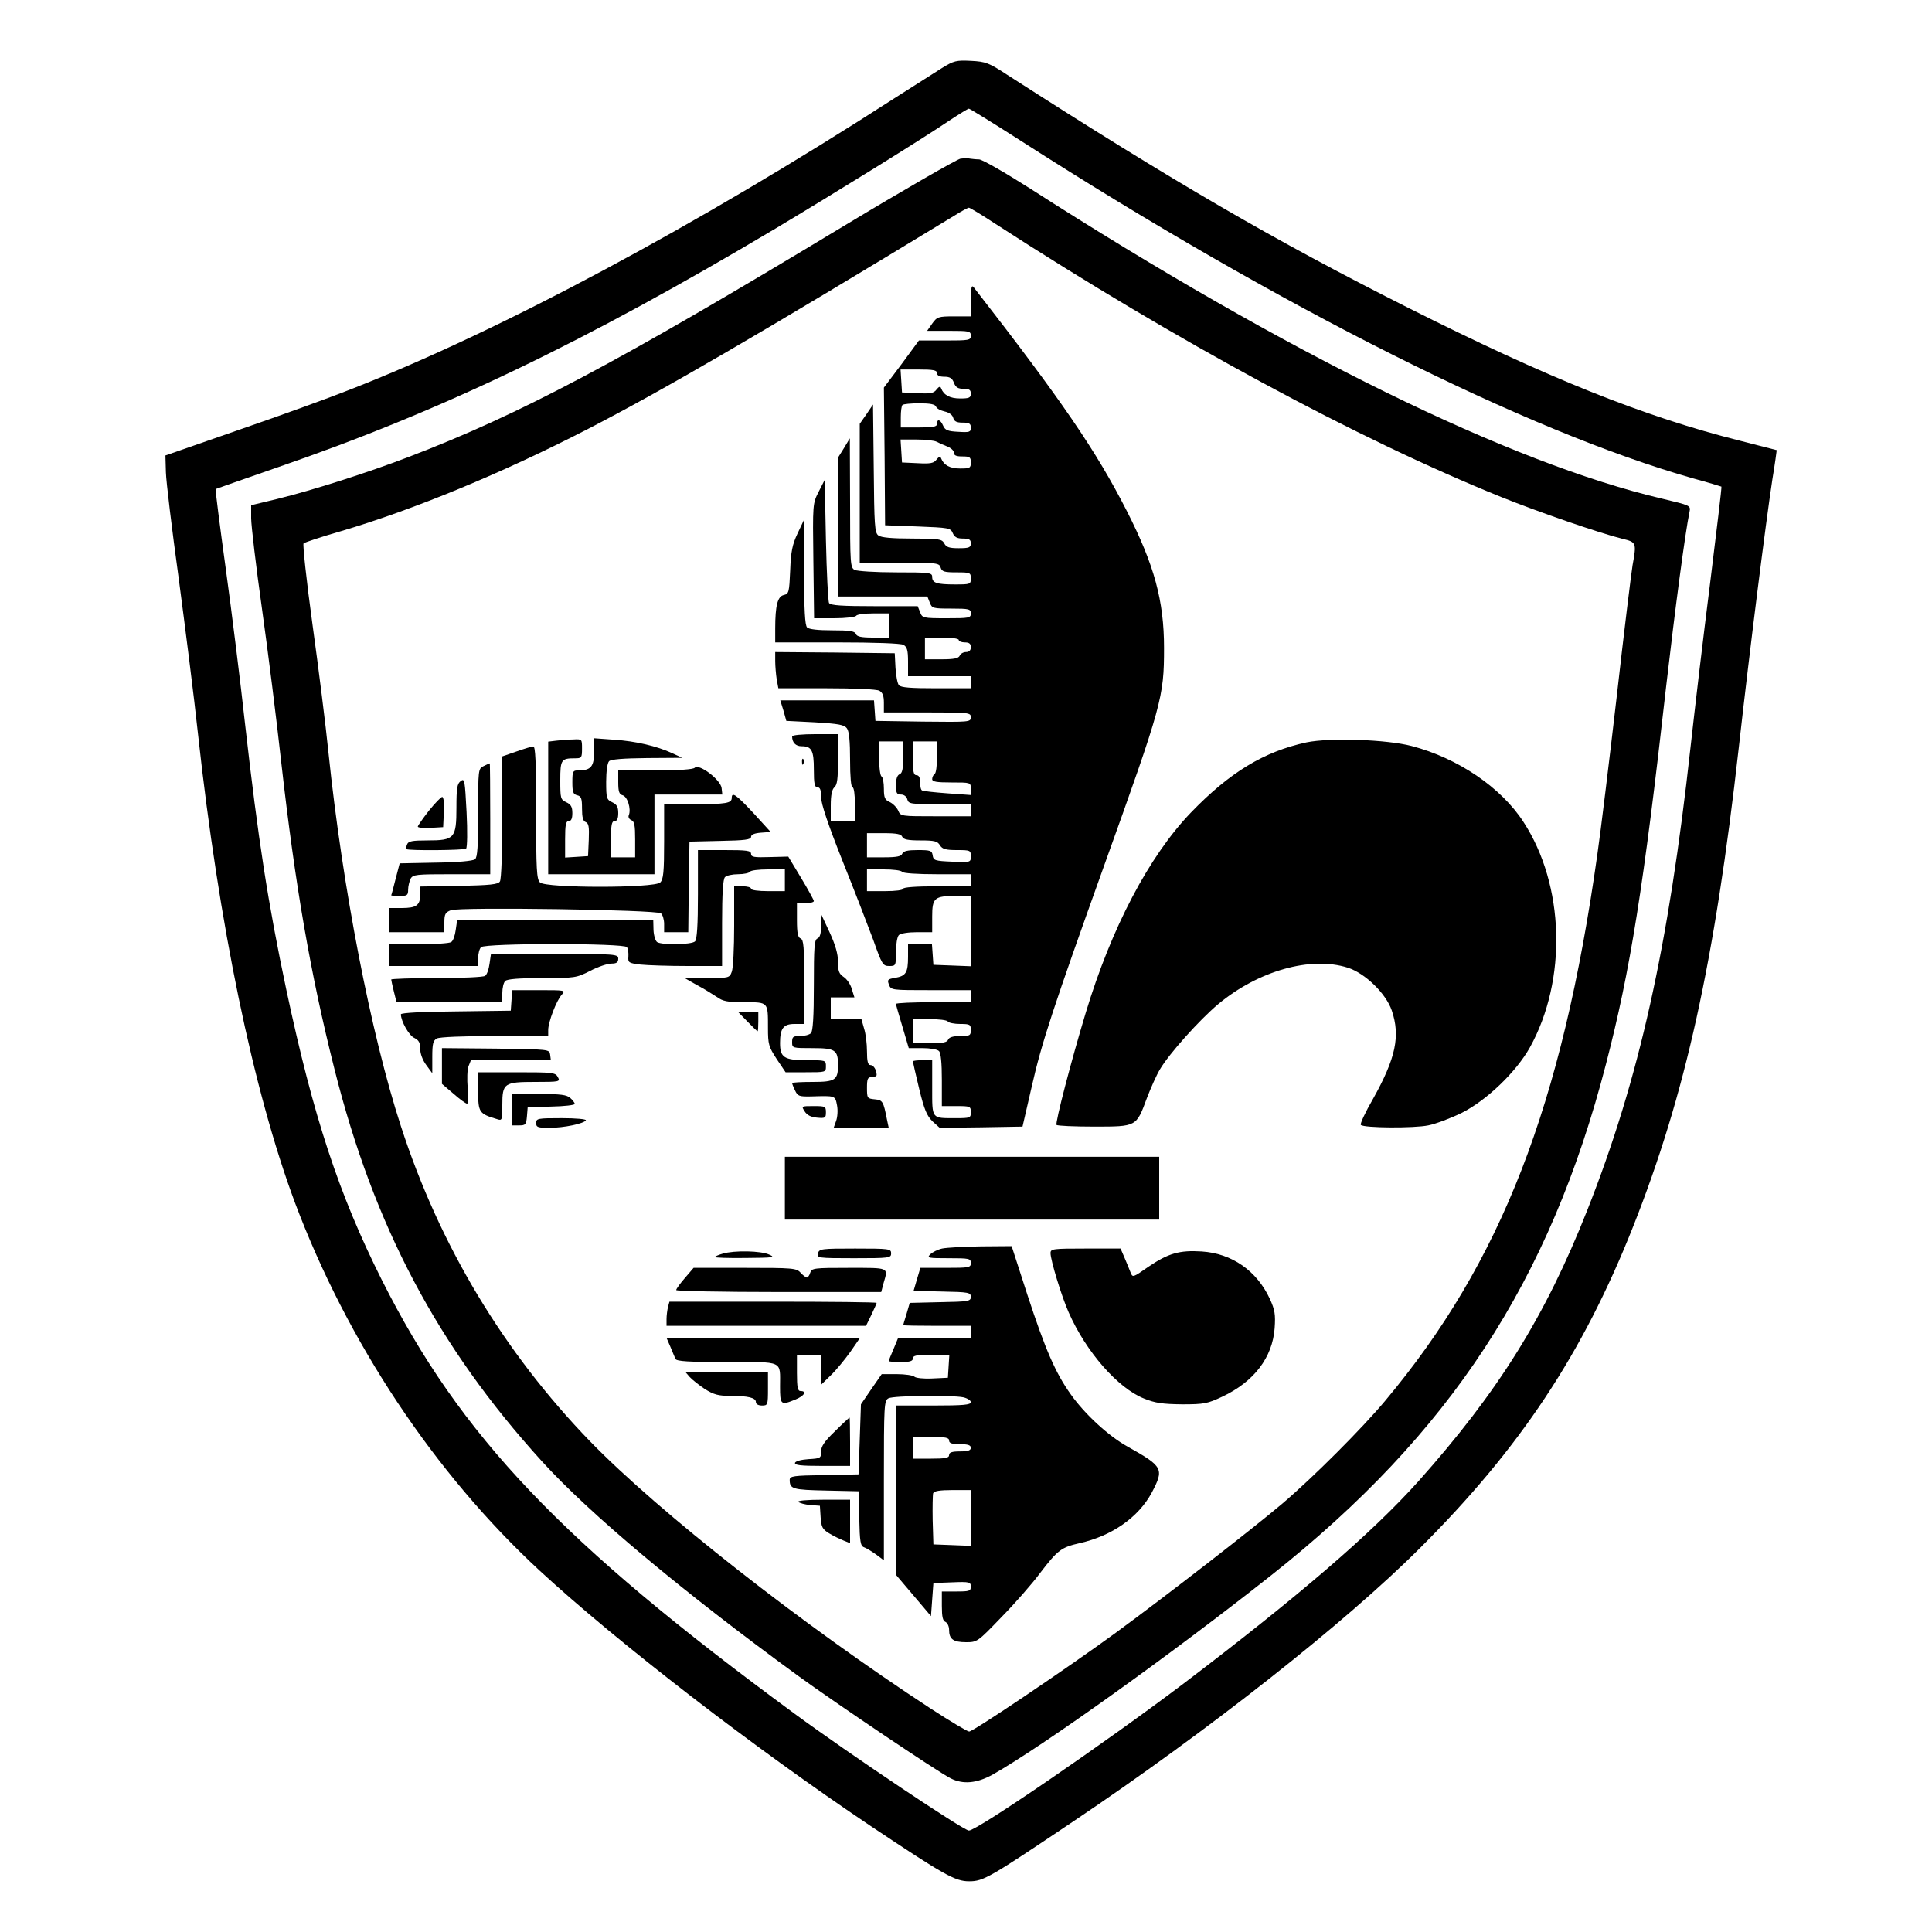 <svg version="1" xmlns="http://www.w3.org/2000/svg" width="1066.667" height="1066.667" viewBox="0 0 800 800"><path d="M390 28.2c-3 1.9-11.8 7.5-19.5 12.4-82.2 53-163.7 96.6-225.5 120.7-8 3.2-28.4 10.6-45.5 16.5l-31 10.8.2 7c.1 3.8 2.5 23.6 5.3 43.9 2.7 20.4 6.4 49.4 8 64.5 8.6 78.9 22.9 147.7 40.1 193.9 21.7 57.8 57.8 112.2 101.4 152.5 32.3 29.8 88.7 73.3 137 105.7 30.6 20.4 35 22.9 40.8 22.9 5.9 0 8.3-1.4 42.7-24.5C500.3 716.7 557 672 588 641c41.5-41.4 67.4-80.5 88.2-133 21.7-54.8 33.8-109.6 43.8-198.5 4.6-41.1 11.2-93.3 13.9-111 1.1-6.6 1.8-12 1.8-12.1-.1 0-6.9-1.8-15.2-3.9-39.9-10-79.9-26.1-137.5-55.1-55.2-27.8-96.7-51.9-165.9-96.4-7.6-5-9-5.5-15-5.8-6.1-.3-7.1-.1-12.1 3zm32.7 30.1c107.8 69.2 209.7 120.3 278.4 139.8 6.3 1.7 11.5 3.3 11.7 3.4.2.2-2 18.2-4.7 40.1-2.8 22-6.4 52.5-8.1 67.9-9.1 82.6-21.3 137.4-42.7 191.5-17.4 44.1-36.9 75.3-70 112.4-19.3 21.5-49.5 47.5-97.3 83.8-32.3 24.4-85.4 60.8-88.8 60.8-2.2 0-49.9-32-72.2-48.4-96.5-70.9-138.3-114.8-170.9-179.6-17.8-35.5-28.3-67.4-39.5-120-7.6-35.8-11.7-62.3-17.1-110-1.9-17.3-5.5-46.3-8-64.4-2.5-18.1-4.4-33-4.2-33.1.1-.1 11.7-4.1 25.7-9 67.9-23.4 126.9-51.7 206-98.8 24.4-14.6 60.8-37.1 72.6-45.1 3.8-2.5 7.2-4.6 7.6-4.6.4 0 10.1 6 21.5 13.3z"/><path d="M397.7 65.7c-1.5.3-23.3 12.8-48.5 28-94.1 56.8-133.7 77.8-180.2 95.6-17 6.5-39.2 13.6-54.2 17.3l-10.8 2.6v5.4c0 2.9 2 19.9 4.5 37.6 2.5 17.8 6.1 46.5 8 63.8 5.7 50.4 12 87.1 22 126.7 16.3 64.9 42.7 114.9 85.9 162.4 19.6 21.6 57.8 53.6 105.9 88.7 15.1 11 58 39.9 63.4 42.6 5.1 2.6 10.8 2 17.2-1.5 20.7-11.7 74-49.8 115.6-82.7 74-58.6 115.2-121.6 138.5-211.6 10.1-38.9 15.5-72.7 25-157.1 3.6-31.2 7.8-63.1 9.6-71.6.5-2.6.4-2.6-11.3-5.4-62.8-14.7-155.3-60.1-261.7-128.4-10.4-6.6-19.9-12.1-21.2-12.1-1.2 0-2.8-.2-3.6-.3-.7-.2-2.6-.2-4.1 0zm14.5 27c75.4 48.8 149.6 88.9 209.4 113.1 15.4 6.2 40.6 14.9 50.2 17.3 5.8 1.4 5.9 1.6 4.2 11-.5 3-3.5 27.2-6.5 53.9-3.1 26.7-6.7 56.4-8.1 66-14.6 103.8-39.8 168.7-87.8 226-9.6 11.5-29.8 31.7-42.6 42.6-12.3 10.4-46.8 37.2-69 53.5-20 14.6-59 40.9-60.7 40.9-.7 0-7.9-4.3-15.9-9.5-53.4-34.9-112.6-81.4-141.1-110.7-35.7-36.9-62.3-81.1-78.3-130.5-12.4-38.1-24.2-98.8-30-154.8-1.1-11-4.1-34.8-6.6-52.9s-4.1-33.2-3.7-33.6c.4-.4 7.3-2.7 15.3-5 30.2-8.9 66.8-24 102.5-42.4 31-16 71.1-39.3 151.5-88.2 3-1.9 5.8-3.4 6.2-3.4.4 0 5.4 3 11 6.7z"/><path d="M402 124.2v6.8h-6.9c-6.6 0-7.1.2-9.1 3l-2.1 3h9c8.4 0 9.1.1 9.1 2s-.7 2-10.7 2h-10.8l-7.2 9.8-7.3 9.7.3 28.5.2 28.5 13.5.5c12.8.5 13.6.6 14.5 2.7.7 1.7 1.8 2.3 4.2 2.3 2.6 0 3.3.4 3.3 2 0 1.7-.7 2-5 2-3.9 0-5.2-.4-6-2-1-1.8-2.1-2-13.3-2-8.3 0-12.9-.4-14-1.3-1.5-1.1-1.7-4.2-1.9-27.7l-.3-26.5-2.7 4-2.8 4V233h16.4c15.6 0 16.5.1 17.1 2 .5 1.7 1.5 2 6.6 2 5.6 0 5.9.1 5.9 2.5s-.2 2.5-6.4 2.5c-7.7 0-9.6-.6-9.6-3.1 0-1.8-1-1.9-15.1-1.9-8.4 0-15.9-.5-17-1-1.8-1-1.9-2.4-1.9-27.8l-.1-26.7-2.4 4-2.5 4V247h37l1 2.5c.9 2.4 1.3 2.5 9 2.5 7.3 0 8 .2 8 2 0 1.9-.7 2-10 2-9.8 0-10.1-.1-11-2.5l-1-2.5h-17.9c-13.3 0-18.2-.3-18.8-1.3-.4-.6-1-12.4-1.3-26.1l-.5-24.9-2.5 4.9c-2.5 4.9-2.5 5-2.2 28.6l.3 23.8h8.4c4.6 0 8.7-.5 9-1 .3-.6 3.5-1 7.1-1h6.4v10h-6.5c-4.9 0-6.7-.4-7.1-1.5-.5-1.2-2.6-1.5-9.8-1.5-5.8 0-9.6-.4-10.4-1.2-.9-.9-1.2-7.4-1.3-22.8l-.1-21.5-2.6 5.5c-2.1 4.5-2.7 7.3-3 15.2-.4 9-.5 9.7-2.7 10.2-2.5.6-3.5 4.3-3.5 13.8v5.8h25.6c15.7 0 26.3.4 27.5 1 1.5.9 1.9 2.2 1.9 7v6h26v5h-14.4c-10.5 0-14.6-.3-15.4-1.3-.6-.7-1.2-4-1.4-7.2l-.3-6-24.7-.3-24.8-.2v3.7c0 2.1.3 5.5.6 7.5l.7 3.8h19.9c11.8 0 20.7.4 21.9 1 1.4.8 1.9 2.1 1.9 5v4h18c17.4 0 18 .1 18 2 0 2-.5 2-19.7 1.8l-19.8-.3-.3-4.3-.3-4.2h-38.8l1.3 4.2 1.2 4.3 11.9.6c9.8.6 12.1 1 13.2 2.5.9 1.2 1.3 5.3 1.3 13.1 0 6.9.4 11.3 1 11.3s1 3 1 7v7h-10v-6.4c0-4.4.5-6.7 1.5-7.6 1.2-1 1.5-3.6 1.5-11.6V304h-9.5c-5.2 0-9.5.4-9.5.9 0 2.6 1.5 4.1 3.9 4.1 4.2 0 5.1 1.7 5.1 9.7 0 5.8.3 7.3 1.5 7.3 1.1 0 1.5 1.1 1.5 4.1 0 2.7 2.8 11.1 8.8 26.2 4.9 12.2 10.6 27 12.8 32.9 3.6 10.2 4 10.8 6.6 10.8 2.7 0 2.8-.1 2.8-5.8 0-3.2.5-6.3 1.2-7 .7-.7 3.9-1.2 7.5-1.2h6.3v-6.5c0-7.7.9-8.5 9.9-8.5h6.1v29.1l-7.7-.3-7.8-.3-.3-4.3-.3-4.2H376v5.2c0 6.6-.9 7.9-5.3 8.7-3.1.5-3.4.8-2.6 2.8.8 2.3 1.1 2.3 17.4 2.3H402v5h-15.5c-8.5 0-15.5.3-15.5.7 0 .3 1.2 4.6 2.7 9.5l2.6 8.8h5.7c3.1 0 6.1.5 6.8 1.2.8.8 1.2 4.9 1.2 12V458h6c5.7 0 6 .1 6 2.5s-.2 2.5-6.4 2.5c-10 0-9.6.5-9.6-12.6V439h-4c-2.2 0-4 .2-4 .5s1.2 5.4 2.6 11.3c2.1 8.7 3.2 11.2 5.5 13.5l3 2.7 17.1-.2 17.2-.3 3.8-16.5c4.1-18.2 9-33 29.9-91.3 24.1-67.1 24.9-70 24.9-90.4 0-19.5-4-34.3-15.4-56.7-12.7-24.9-26.9-45.7-63.3-92.5-1-1.3-1.2-.4-1.3 5.1zm-14 30.3c0 1 1 1.5 3 1.5 2.3 0 3.3.6 4 2.5.7 1.9 1.7 2.5 4 2.5s3 .4 3 2c0 1.7-.7 2-4.4 2-4.3 0-6.8-1.4-7.9-4.2-.3-.9-.9-.8-1.9.5-1.1 1.5-2.5 1.8-7.8 1.5l-6.5-.3-.3-4.8-.3-4.7h7.5c6.1 0 7.6.3 7.6 1.5zm-.4 13.9c.3.8 1.9 1.6 3.6 2 1.8.4 3.2 1.4 3.5 2.6.4 1.5 1.4 2 3.9 2 2.8 0 3.4.4 3.4 2.1 0 1.8-.5 2-5.2 1.7-4.4-.2-5.5-.7-6.3-2.6-1.1-2.5-2.5-2.9-2.5-.7 0 1.2-1.5 1.5-7.5 1.5H373v-4.3c0-2.4.3-4.7.7-5 .3-.4 3.5-.7 7-.7 4.5 0 6.5.4 6.9 1.4zm.2 14.5c.9.5 2.9 1.4 4.5 2 1.5.6 2.7 1.7 2.7 2.6 0 1.1 1 1.5 3.5 1.5 3.1 0 3.5.3 3.5 2.5 0 2.3-.4 2.5-4.4 2.5-4.3 0-6.8-1.4-7.9-4.2-.3-.9-.9-.8-1.9.5-1.1 1.5-2.5 1.8-7.8 1.5l-6.5-.3-.3-4.8-.3-4.7h6.6c3.6 0 7.3.4 8.3.9zM397 265c0 .5 1.1 1 2.5 1 1.8 0 2.5.5 2.5 2 0 1.3-.7 2-2 2-1.1 0-2.3.7-2.6 1.5-.5 1.1-2.3 1.5-7.5 1.5H383v-9h7c4 0 7 .4 7 1zm-23 48.5c0 4.9-.4 6.7-1.5 7.1-1 .4-1.5 2-1.5 4.5 0 3.3.3 3.9 2.1 3.9 1.2 0 2.3.8 2.6 2 .5 1.9 1.4 2 13.4 2H402v5h-14.5c-14.4 0-14.6 0-15.6-2.4-.6-1.3-2.2-2.9-3.5-3.5-2-.9-2.4-1.8-2.4-5.5 0-2.5-.4-4.8-1-5.1-.5-.3-1-3.7-1-7.6V307h10v6.5zm14-.1c0 3.6-.4 6.8-1 7.1-.5.3-1 1.3-1 2.1 0 1.1 1.7 1.4 8 1.4 7.9 0 8 0 8 2.6v2.6l-9.7-.7c-5.4-.4-10.1-.9-10.5-1.2-.5-.2-.8-1.7-.8-3.4 0-1.9-.5-2.9-1.5-2.9-1.2 0-1.5-1.4-1.5-7v-7h10v6.4zm-14.4 33.1c.5 1.1 2.3 1.5 7.5 1.5 5.8 0 7.1.3 8.1 2 1 1.6 2.4 2 7 2 5.5 0 5.8.1 5.8 2.5 0 2.6 0 2.6-7.7 2.3-7.2-.3-7.8-.5-8.1-2.6-.3-2-.9-2.2-6.2-2.2-4.2 0-5.9.4-6.4 1.5-.4 1.1-2.2 1.5-7.6 1.5h-7v-10h7c5.4 0 7.2.4 7.6 1.5zm-.1 14.5c.4.6 6.3 1 14.6 1H402v5h-14c-8.7 0-14 .4-14 1s-3.2 1-7.5 1H359v-9h6.9c3.9 0 7.3.4 7.6 1zm19 62c.3.5 2.6 1 5.1 1 4 0 4.4.2 4.4 2.5s-.4 2.5-4.4 2.5c-3 0-4.6.5-5 1.5-.4 1.1-2.2 1.5-7.6 1.5h-7v-10h6.9c3.9 0 7.3.4 7.6 1zM230.3 306.7l-3.3.4V362h44v-33h28.1l-.3-2.7c-.4-3.4-9.3-10.2-11.1-8.4-.7.7-6.3 1.1-16.4 1.1H256v4.9c0 3.9.4 5 1.8 5.4 2 .5 3.6 5.6 2.6 8.2-.4.8.1 1.7 1 2.1 1.3.5 1.6 2.1 1.6 8v7.4h-10v-7.5c0-6 .3-7.5 1.5-7.5 1 0 1.5-1 1.5-3.3 0-2.6-.6-3.6-2.5-4.5-2.3-1.1-2.5-1.6-2.5-8.5 0-4.3.5-7.8 1.2-8.5.8-.8 5.9-1.2 15.8-1.3l14.5-.1-4.1-1.9c-6.5-3-15.2-5-24.1-5.6l-8.3-.6v5.6c0 6.1-1.3 7.7-6.4 7.7-2.4 0-2.6.3-2.6 4.9 0 4 .3 5 2 5.4 1.7.4 2 1.4 2 5.5 0 3.6.4 5.2 1.5 5.6 1.3.5 1.5 2 1.3 7.3l-.3 6.8-4.7.3-4.8.3v-7.5c0-6.1.3-7.6 1.5-7.6 1 0 1.5-1 1.5-3.3 0-2.6-.6-3.6-2.5-4.5-2.4-1.1-2.5-1.6-2.5-9.1 0-8.6.4-9.1 6.1-9.1 2.7 0 2.9-.2 2.9-4 0-4 0-4-3.7-3.8-2.1 0-5.3.3-7 .5zM541 307.4c-17.6 3.8-31.8 12.4-47.9 29.1-17.3 18-32.9 47.7-43.5 82.8-6 19.8-12.8 45.9-12.1 46.5.4.4 7.4.7 15.6.7 17.6 0 17.4.1 21.8-11.8 1.6-4.2 4-9.6 5.4-11.9 3.8-6.5 16.4-20.5 24-26.9 16.6-13.9 38.4-20.1 53.8-15.2 7.2 2.3 15.8 10.7 18.2 17.7 3.6 10.6 1.7 19.7-7.8 36.7-3.2 5.5-5.4 10.3-5 10.7 1.2 1.3 22.1 1.4 27.9.2 3.1-.6 9.4-3 13.9-5.2 10.3-5.2 22.5-16.9 28.2-27.1 15.5-28 14.4-67.2-2.7-93.4-9.2-14.2-27.1-26.4-46.3-31.4-10.3-2.7-33.8-3.5-43.5-1.5z"/><path d="M213.8 311.2l-5.8 2v25.1c0 14.1-.4 25.9-1 26.7-.7 1.2-4 1.6-17 1.8l-16 .3v3.3c0 4.5-1.6 5.6-7.7 5.6H161v10h23v-4c0-3.5.4-4.2 2.7-5.1 3.7-1.4 85.3-.2 87 1.3.7.6 1.3 2.6 1.3 4.4v3.4h10l.2-18.8.3-18.7 12.8-.3c10.1-.2 12.7-.5 12.7-1.7 0-.9 1.4-1.5 4.1-1.7l4-.3-7.1-7.8c-7.1-7.6-9-9-9-6.3 0 2.2-2.4 2.6-15.6 2.6H275v15.4c0 12.7-.3 15.7-1.6 17-2.3 2.4-47.5 2.4-49.8 0-1.4-1.3-1.6-5.4-1.6-29 0-21.3-.3-27.4-1.2-27.3-.7 0-3.9 1-7 2.1zM332.1 315.6c0 1.1.3 1.4.6.6.3-.7.2-1.6-.1-1.9-.3-.4-.6.2-.5 1.3z"/><path d="M200.3 317.2c-2.3 1.1-2.3 1.4-2.3 19.3 0 13.9-.3 18.5-1.3 19.3-.8.7-7.3 1.3-16.2 1.4l-15 .3-1.7 6.5c-.9 3.6-1.7 6.6-1.8 6.7 0 .2 1.6.3 3.5.3 3.1 0 3.5-.3 3.5-2.6 0-1.4.5-3.4 1-4.5 1-1.8 2.3-1.9 17-1.9h16v-23c0-12.7-.1-23-.2-22.9-.2 0-1.3.5-2.5 1.1z"/><path d="M190.8 323.4c-1.5 1.1-1.8 2.9-1.8 11 0 12.7-.8 13.6-11.9 13.6-6.4 0-8 .3-8.5 1.6-.4.9-.5 1.8-.3 2 .7.7 24 .5 24.7-.2.5-.5.6-7.3.2-15.1-.7-13.2-.8-14.1-2.4-12.9z"/><path d="M177.6 335.7c-2.5 3.2-4.6 6.2-4.6 6.6 0 .4 2.4.7 5.3.5l5.2-.3.3-6.3c.2-3.5-.1-6.2-.7-6.2-.5 0-3 2.6-5.5 5.7zM289 370.3c0 12.9-.4 18.7-1.2 19.5-1.4 1.4-13.6 1.6-15.7.3-.7-.5-1.4-2.7-1.5-5l-.1-4.1h-81.2l-.6 4.1c-.3 2.3-1.1 4.6-1.9 5-.7.5-6.8.9-13.5.9H161v9h37v-3.3c0-1.8.5-3.8 1.2-4.5 1.7-1.7 59.4-1.7 60.4 0 .5.7.7 2.4.6 3.9-.2 2.5.1 2.7 5 3.3 2.9.3 11.7.6 19.6.6H299v-17.8c0-12.5.4-18.2 1.2-19 .7-.7 3.1-1.2 5.4-1.2 2.4 0 4.6-.5 4.9-1 .3-.6 3.7-1 7.6-1h6.9v9h-7c-4 0-7-.4-7-1s-1.6-1-3.5-1H304v16.4c0 9.1-.4 17.6-1 19-.9 2.5-1.2 2.6-10.2 2.6h-9.3l5.1 2.9c2.9 1.5 6.5 3.8 8.2 4.9 2.5 1.8 4.4 2.2 11.5 2.2 9.9 0 9.7-.2 9.7 10.6 0 6.9.3 7.8 3.6 12.9l3.7 5.5h8.3c8.3 0 8.4 0 8.4-2.5s-.1-2.5-7.9-2.5c-9.4 0-11.1-1.1-11.1-7.1 0-6.1 1.4-7.9 6-7.9h4v-17.4c0-14.5-.2-17.5-1.5-18-1.1-.4-1.5-2.2-1.5-7.6v-7h3.5c1.9 0 3.5-.4 3.5-.9 0-.4-2.4-4.8-5.3-9.6l-5.3-8.8-7.7.2c-6.4.2-7.7 0-7.7-1.3 0-1.4-1.7-1.6-11-1.6h-11v18.3z"/><path d="M340 383.3c0 3.3-.5 4.9-1.5 5.3-1.3.5-1.5 3.6-1.5 19.3 0 13.2-.4 19.1-1.2 19.9-.7.7-2.7 1.2-4.5 1.2-2.9 0-3.3.3-3.3 2.5 0 2.5.1 2.5 8.5 2.5 9.4 0 10.5.8 10.5 7s-1.1 7-10.5 7c-4.7 0-8.5.2-8.5.5 0 .2.5 1.6 1.2 3 1.1 2.4 1.7 2.6 6.7 2.5 10.1-.3 9.9-.4 10.7 3.7.4 2 .2 4.9-.4 6.5l-1 2.8H368l-.7-3.3c-1.5-7.7-1.8-8.2-5.1-8.5-3.1-.3-3.2-.5-3.2-4.8 0-3.7.3-4.4 2-4.4 1.1 0 2-.4 2-.9 0-2.1-1.3-4.1-2.6-4.1-1 0-1.4-1.5-1.4-5.6 0-3.1-.5-7.4-1.2-9.5l-1.1-3.9H344v-9h9.8l-1.1-3.5c-.5-1.9-2.1-4.2-3.4-5-1.9-1.3-2.3-2.4-2.3-6.3 0-3.2-1.1-7-3.5-12.2l-3.5-7.5v4.8zM202.7 399.1c-.3 2.3-1.1 4.6-1.9 5-.7.5-9.7.9-20 .9-10.4 0-18.8.3-18.8.6s.5 2.5 1.1 5l1.1 4.4H208v-3.8c0-2.1.5-4.3 1.2-5 .8-.8 5.7-1.2 15.3-1.2 13.6 0 14.2-.1 19.9-3 3.2-1.7 7.2-3 8.7-3 2.2 0 2.9-.5 2.9-2 0-1.9-.7-2-26.4-2h-26.3l-.6 4.1z"/><path d="M211.8 414.2l-.3 4.3-22.7.3c-13.7.1-22.8.6-22.8 1.2 0 2.8 3.4 8.9 5.6 9.8 1.8.9 2.4 1.9 2.4 4.5 0 2 1 4.7 2.5 6.7l2.5 3.4v-6.7c0-5.5.3-6.8 1.9-7.7 1.2-.6 10.7-1 24-1H227v-2.5c0-3.3 3.4-12.2 5.6-14.6 1.7-1.9 1.4-1.9-9.4-1.9h-11.1l-.3 4.2zM309.5 423c2.1 2.2 4 4 4.2 4 .2 0 .3-1.8.3-4v-4h-8.4l3.9 4z"/><path d="M183 441.4v7.4l4.8 4.1c2.6 2.3 5.1 4.1 5.6 4.1s.6-2.9.3-6.5c-.4-3.6-.2-7.7.3-9l1-2.5h33.1l-.3-2.3c-.3-2.2-.3-2.2-22.5-2.5L183 434v7.4z"/><path d="M198 452c0 8.6.4 9.2 7.8 11.4 2.1.7 2.2.5 2.2-5.8 0-9.1.7-9.6 13.6-9.6 10.2 0 10.4-.1 9.4-2s-2.1-2-17-2h-16v8z"/><path d="M212 459.5v6.5h2.9c2.7 0 3-.3 3.3-3.8l.3-3.7 9.8-.3c5.3-.1 9.7-.6 9.7-1.1 0-.4-.8-1.5-1.8-2.4-1.5-1.4-4-1.7-13-1.7H212v6.5zM333.2 460.2c1 1.6 2.7 2.4 5.2 2.6 3.3.3 3.6.1 3.6-2.2 0-2.5-.3-2.6-5.1-2.6-5.1 0-5.1 0-3.7 2.2z"/><path d="M222 465c0 1.8.7 2 5.6 2 5.9 0 14.1-1.7 15-3.1.3-.5-4.2-.9-10-.9-9.9 0-10.6.1-10.6 2zM325 492v13h155v-26H325v13zM390.1 517c-1.8.4-4 1.5-4.9 2.4-1.5 1.5-.9 1.6 7.6 1.6s9.2.1 9.2 2-.7 2-10.5 2h-10.4l-1.4 4.7-1.4 4.8 11.8.3c11 .2 11.9.4 11.9 2.2 0 1.8-.9 2-12.6 2.2l-12.7.3-1.3 4.5c-.8 2.5-1.4 4.6-1.4 4.7 0 .2 6.3.3 14 .3h14v5h-30.1l-1.9 4.6c-1.1 2.5-2 4.8-2 5 0 .2 2.3.4 5 .4 3.8 0 5-.4 5-1.5 0-1.2 1.5-1.5 7.6-1.5h7.5l-.3 4.7-.3 4.8-6.4.3c-3.6.2-6.9-.2-7.4-.7-.6-.6-3.9-1.1-7.4-1.1h-6.2l-4.3 6.2-4.3 6.3-.5 14.5-.5 14.5-14.2.3c-12.8.2-14.3.4-14.3 2 0 3.8 1.3 4.1 15 4.4l13.5.3.3 11.3c.2 9.6.5 11.4 2 11.9.9.3 3.2 1.7 5 3l3.2 2.4v-33c0-31.6.1-33.1 1.9-34.1 2.1-1.1 25.9-1.4 31-.4 1.7.4 3.1 1.3 3.1 2 0 1.1-3 1.4-15.5 1.4H371v70.1l7.3 8.6 7.2 8.5.5-6.9.5-6.8 7.8-.3c7.2-.3 7.7-.1 7.7 1.8 0 1.8-.6 2-6 2h-6v6c0 4.5.4 6.2 1.5 6.6.8.4 1.5 1.8 1.5 3.3 0 3.8 1.7 5.1 7 5.1 4.6 0 4.8-.1 14.6-10.3 5.5-5.6 12.8-13.9 16.2-18.5 7.2-9.4 8.7-10.5 16.2-12.2 13.4-3 24.4-10.7 29.9-20.9 5.2-9.9 4.8-10.8-10-19.1-7.8-4.3-17.7-13.4-23.5-21.6-6.3-8.8-10.5-18.4-18-41.3l-6.5-20.1-12.7.1c-7 .1-14.2.5-16.1.9zm2.9 79.5c0 1.1 1.2 1.5 4.5 1.5s4.5.4 4.5 1.5-1.2 1.5-4.5 1.5-4.5.4-4.5 1.5c0 1.2-1.5 1.5-7.5 1.5H378v-9h7.5c6 0 7.5.3 7.5 1.5zm9 32v11.6l-7.7-.3-7.8-.3-.3-9.9c-.1-5.5 0-10.6.2-11.3.4-.9 2.7-1.3 8.1-1.3h7.5v11.5zM338.7 519c-.5 1.9 0 2 14.9 2 14.7 0 15.4-.1 15.4-2s-.7-2-14.9-2c-14 0-14.9.1-15.4 2zM435 518.9c0 2.9 4.6 18 7.5 24.5 7.2 16.4 20.4 31.4 31.2 35.7 4.7 1.9 7.7 2.3 15.8 2.4 9.2 0 10.5-.3 16.7-3.2 13.1-6.2 20.7-16.2 21.6-28.3.4-5.7.1-7.6-2-12.2-5.4-11.6-15.7-18.8-28.2-19.6-9.2-.6-13.9.8-22 6.3-6.6 4.6-6.6 4.6-7.5 2.3-.5-1.3-1.6-4-2.5-6.1L464 517h-14.5c-13.5 0-14.5.1-14.5 1.9zM299.3 519.1c-1.8.5-3.3 1.2-3.3 1.4 0 .3 5.7.5 12.8.4 11.6-.1 12.4-.2 9.7-1.4-3.4-1.6-14.4-1.8-19.2-.4zM283.6 529.2c-2 2.3-3.6 4.5-3.6 5 0 .4 19.1.8 42.5.8h42.4l1-3.8c1.9-6.5 2.5-6.2-14.3-6.2-14.6 0-15.5.1-16.1 2-.3 1.1-1 2-1.4 2-.4 0-1.6-.9-2.6-2-1.7-1.9-3.1-2-23.1-2h-21.2l-3.6 4.2zM276.6 541.2c-.3 1.3-.6 3.5-.6 5v2.8h82.6l2.2-4.5c1.2-2.5 2.2-4.8 2.2-5 0-.3-19.3-.5-42.9-.5h-42.9l-.6 2.2zM277.6 557.7c.9 2.1 1.8 4.4 2.1 5 .4 1 5.6 1.3 21.3 1.3 23.8 0 22-.8 22 10.1 0 7.7.3 7.9 6.4 5.4 3.7-1.5 4.8-3.5 2.1-3.5-1.2 0-1.5-1.5-1.5-7.5V561h10v12.4l4-3.9c2.2-2.1 5.8-6.5 8.1-9.7l4-5.8H276l1.6 3.7z"/><path d="M285.6 570.2c1 1.1 3.9 3.4 6.3 5 3.7 2.3 5.6 2.8 10.5 2.8 7.5 0 10.6.8 10.6 2.6 0 .8 1 1.4 2.5 1.4 2.4 0 2.5-.2 2.5-7v-7h-34.3l1.9 2.2zM345.8 592.6c-4.4 4.2-5.8 6.3-5.8 8.4 0 2.8-.2 2.9-5.2 3.2-3 .2-5.3.8-5.6 1.5-.3 1 2.4 1.3 11.2 1.3H352v-10c0-5.5-.1-10-.2-10-.2 0-2.9 2.5-6 5.6zM330.6 621.9c.5.5 2.7 1.1 4.9 1.3l4 .3.3 4.7c.3 4.1.7 5 3.5 6.7 1.8 1.1 4.5 2.4 6 3l2.7 1.1v-18h-11.2c-6.9 0-10.8.4-10.2.9z"/></svg>
